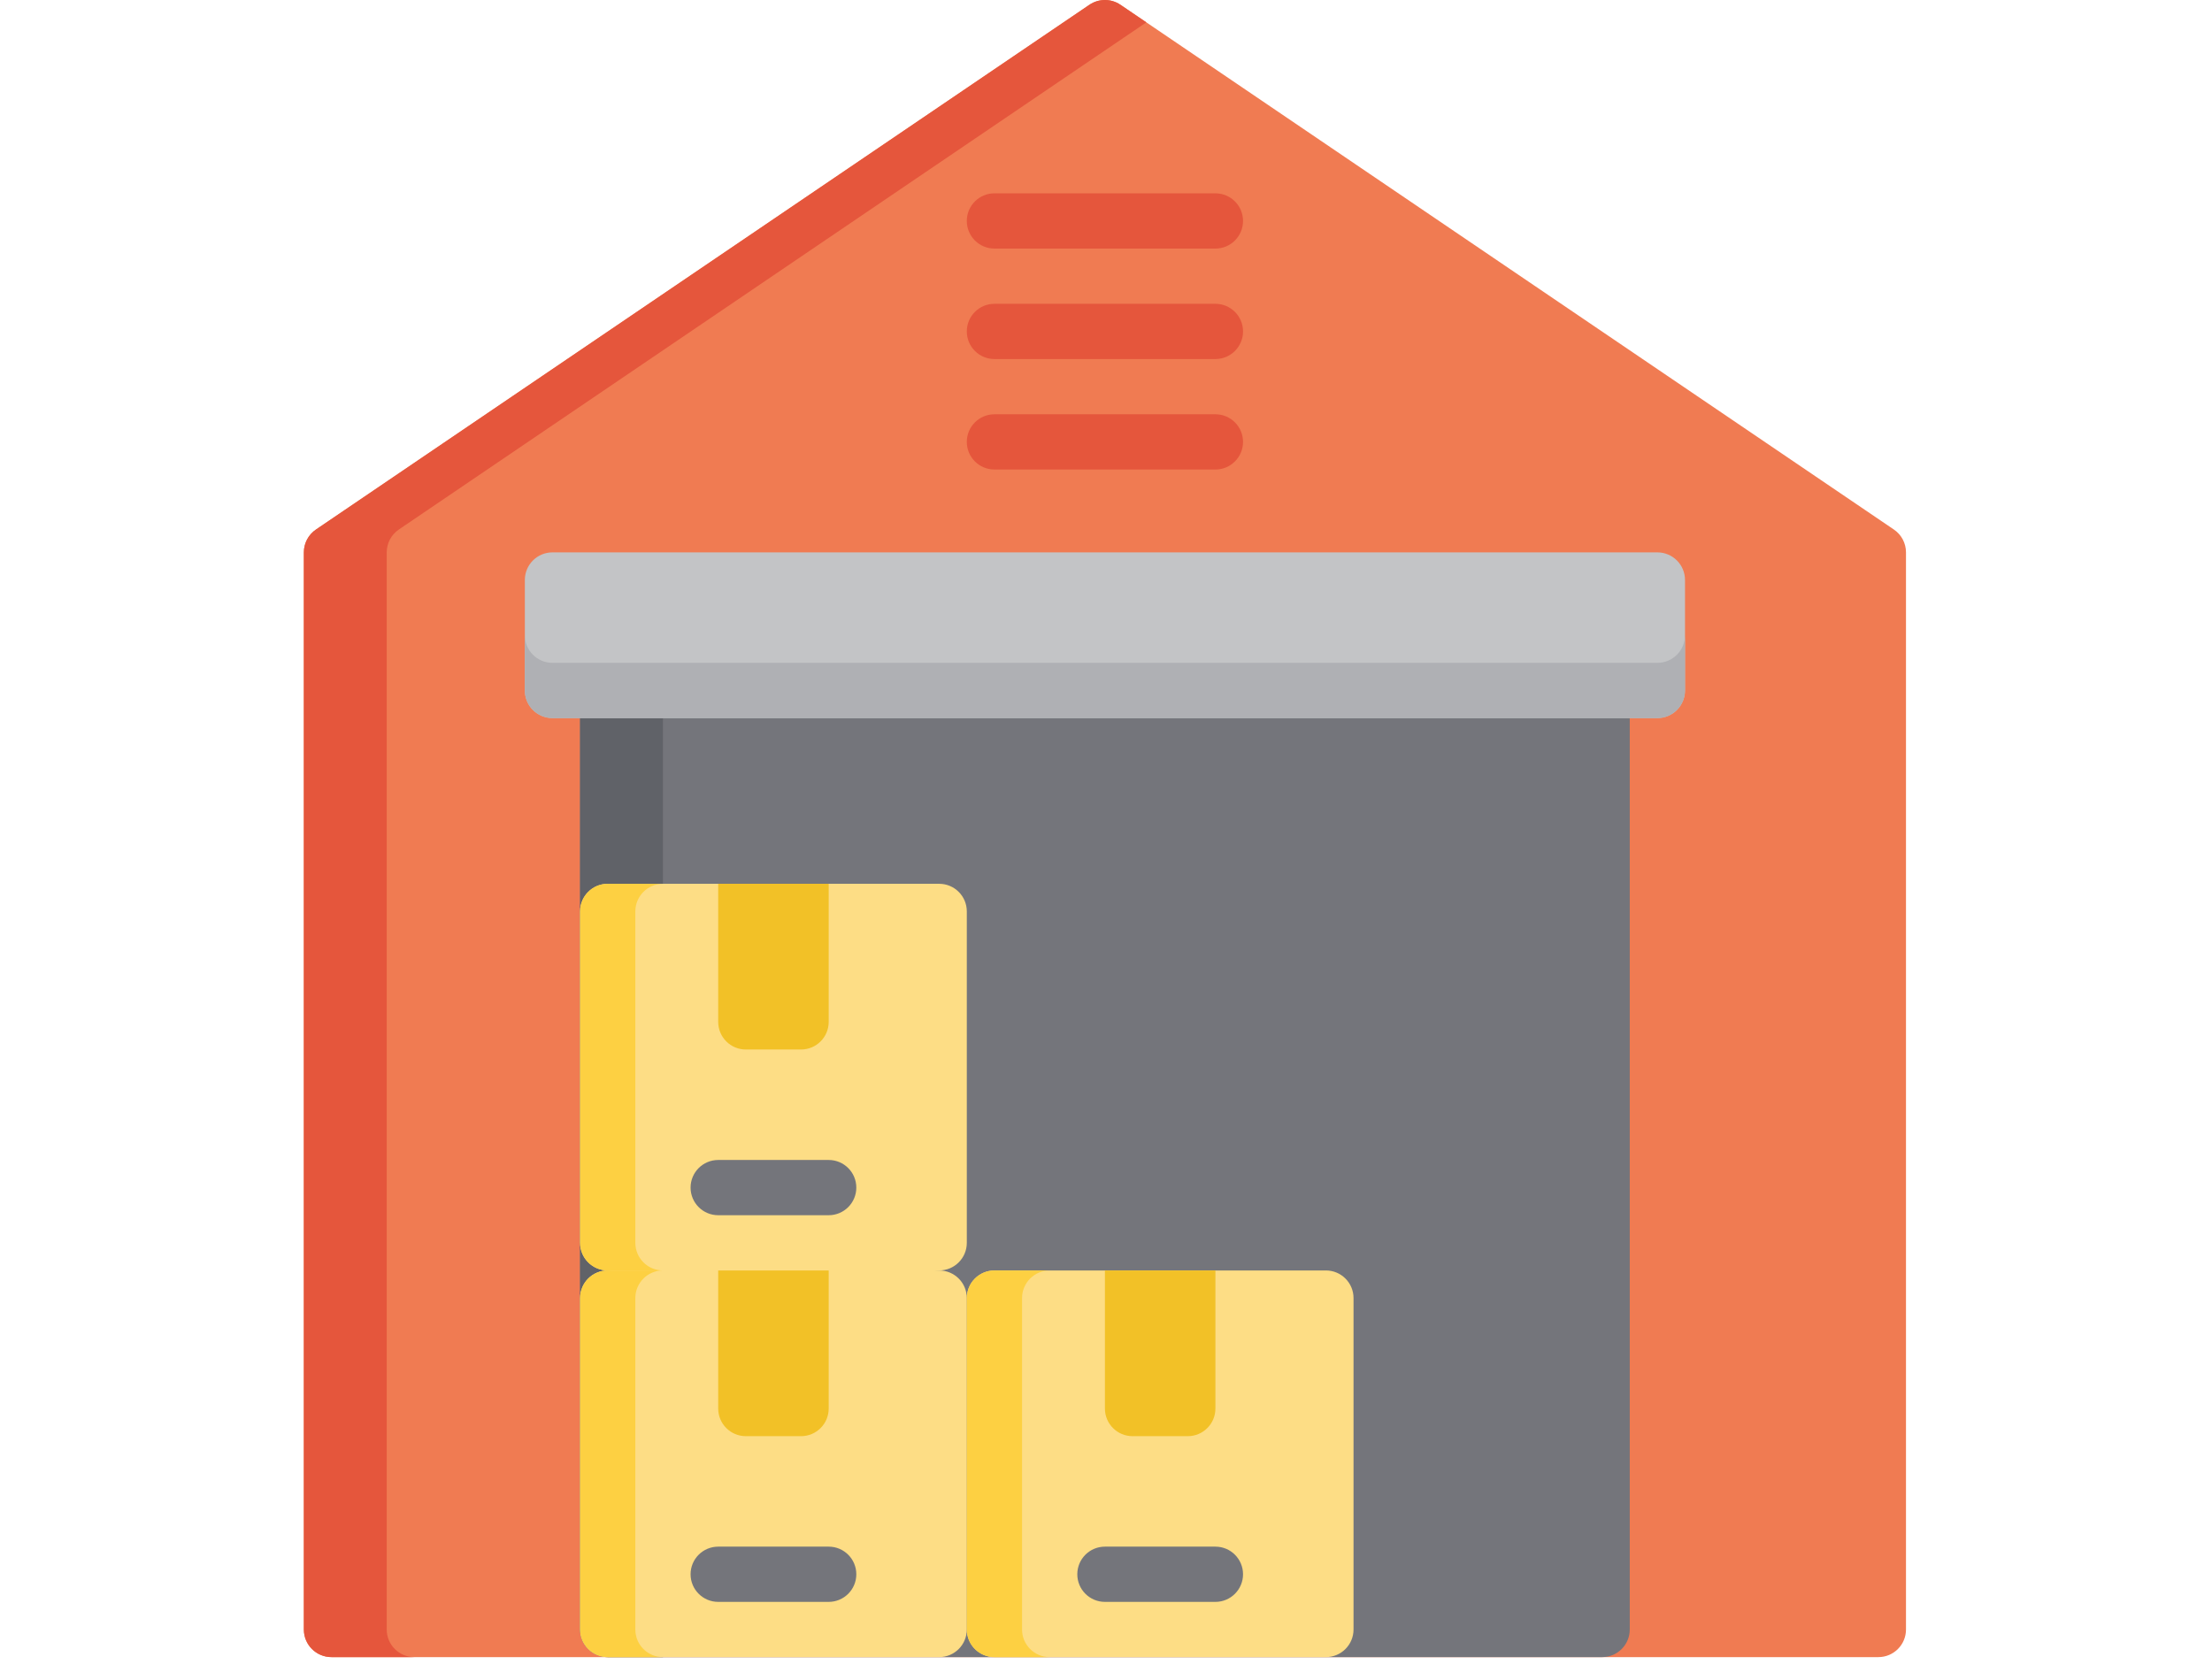 <?xml version="1.0" standalone="no"?>
<!DOCTYPE svg PUBLIC "-//W3C//DTD SVG 1.0//EN" "http://www.w3.org/TR/2001/REC-SVG-20010904/DTD/svg10.dtd">
<svg xmlns="http://www.w3.org/2000/svg" xmlns:xlink="http://www.w3.org/1999/xlink" id="body_1" width="41" height="31">

<g transform="matrix(0.04 0 0 0.04 0 0)">
	<g transform="matrix(1.5 0 0 1.5 128 -0)">
	</g>
    <path transform="matrix(1.5 0 0 1.5 128 -0)"  d="M499.725 163.607L260.792 1.473C 257.899 -0.49 254.102 -0.491 251.209 1.473L251.209 1.473L12.275 163.607C 9.935 165.194 8.533 167.838 8.533 170.667L8.533 170.667L8.533 503.467C 8.533 508.18 12.354 512 17.066 512L17.066 512L494.933 512C 499.646 512 503.466 508.179 503.466 503.467L503.466 503.467L503.466 170.667C 503.467 167.838 502.066 165.194 499.725 163.607z" stroke="none" fill="#F07B52" fill-rule="nonzero" />
	<g transform="matrix(1.5 0 0 1.5 128 -0)">
	</g>
    <path transform="matrix(1.5 0 0 1.5 128 -0)"  d="M34.134 503.467L34.134 170.667C 34.134 167.838 35.536 165.194 37.876 163.606L37.876 163.606L268.8 6.907L260.791 1.472C 257.898 -0.491 254.101 -0.492 251.208 1.472L251.208 1.472L12.275 163.606C 9.935 165.194 8.533 167.839 8.533 170.667L8.533 170.667L8.533 503.467C 8.533 508.18 12.354 512 17.066 512L17.066 512L42.666 512C 37.954 512 34.134 508.181 34.134 503.467z" stroke="none" fill="#E5563C" fill-rule="nonzero" />
	<g transform="matrix(1.5 0 0 1.5 128 -0)">
	</g>
    <path transform="matrix(1.5 0 0 1.5 128 -0)"  d="M409.6 204.8L102.4 204.8C 97.687 204.8 93.867 208.621 93.867 213.333L93.867 213.333L93.867 503.466C 93.867 508.179 97.688 511.999 102.4 511.999L102.4 511.999L409.6 511.999C 414.313 511.999 418.133 508.178 418.133 503.466L418.133 503.466L418.133 213.334C 418.134 208.621 414.313 204.8 409.6 204.8z" stroke="none" fill="#74757B" fill-rule="nonzero" />
	<g transform="matrix(1.5 0 0 1.5 128 -0)">
	</g>
    <path transform="matrix(1.5 0 0 1.5 128 -0)"  d="M102.4 204.8C 97.687 204.8 93.867 208.621 93.867 213.333L93.867 213.333L93.867 503.466C 93.867 508.179 97.688 511.999 102.4 511.999L102.4 511.999L119.467 511.999L119.467 204.8L102.4 204.8z" stroke="none" fill="#606268" fill-rule="nonzero" />
	<g transform="matrix(1.5 0 0 1.5 128 -0)">
	</g>
    <path transform="matrix(1.5 0 0 1.5 128 -0)"  d="M426.667 170.667L85.334 170.667C 80.621 170.667 76.801 174.488 76.801 179.2L76.801 179.2L76.801 213.333C 76.801 218.046 80.622 221.866 85.334 221.866L85.334 221.866L426.667 221.866C 431.38 221.866 435.2 218.045 435.2 213.333L435.2 213.333L435.2 179.2C 435.2 174.488 431.379 170.667 426.667 170.667z" stroke="none" fill="#C3C4C6" fill-rule="nonzero" />
	<g transform="matrix(1.5 0 0 1.5 128 -0)">
	</g>
    <path transform="matrix(1.5 0 0 1.5 128 -0)"  d="M426.667 204.8L85.334 204.8C 80.621 204.8 76.801 200.979 76.801 196.267L76.801 196.267L76.801 213.334C 76.801 218.047 80.622 221.867 85.334 221.867L85.334 221.867L426.667 221.867C 431.38 221.867 435.2 218.046 435.2 213.334L435.2 213.334L435.2 196.267C 435.2 200.981 431.379 204.8 426.667 204.8z" stroke="none" fill="#AFB0B4" fill-rule="nonzero" />
	<g transform="matrix(1.5 0 0 1.5 128 -0)">
	</g>
    <path transform="matrix(1.5 0 0 1.5 128 -0)"  d="M290.134 76.8L221.867 76.8C 217.154 76.8 213.334 72.979 213.334 68.267C 213.334 63.554 217.155 59.734 221.867 59.734L221.867 59.734L290.134 59.734C 294.847 59.734 298.667 63.555 298.667 68.267C 298.667 72.98 294.846 76.8 290.134 76.8z" stroke="none" fill="#E5563C" fill-rule="nonzero" />
	<g transform="matrix(1.5 0 0 1.5 128 -0)">
	</g>
    <path transform="matrix(1.5 0 0 1.5 128 -0)"  d="M290.134 110.934L221.867 110.934C 217.154 110.934 213.334 107.113 213.334 102.401C 213.334 97.689 217.155 93.868 221.867 93.868L221.867 93.868L290.134 93.868C 294.847 93.868 298.667 97.689 298.667 102.401C 298.667 107.113 294.846 110.934 290.134 110.934z" stroke="none" fill="#E5563C" fill-rule="nonzero" />
	<g transform="matrix(1.5 0 0 1.5 128 -0)">
	</g>
    <path transform="matrix(1.5 0 0 1.5 128 -0)"  d="M290.134 145.067L221.867 145.067C 217.154 145.067 213.334 141.246 213.334 136.534C 213.334 131.821 217.155 128.001 221.867 128.001L221.867 128.001L290.134 128.001C 294.847 128.001 298.667 131.822 298.667 136.534C 298.667 141.246 294.846 145.067 290.134 145.067z" stroke="none" fill="#E5563C" fill-rule="nonzero" />
	<g transform="matrix(1.5 0 0 1.5 128 -0)">
	</g>
    <path transform="matrix(1.5 0 0 1.5 128 -0)"  d="M204.8 273.067L102.4 273.067C 97.687 273.067 93.867 276.888 93.867 281.6L93.867 281.6L93.867 384C 93.867 388.713 97.688 392.533 102.4 392.533L102.4 392.533L153.6 401.066L204.8 392.533C 209.513 392.533 213.333 388.712 213.333 384L213.333 384L213.333 281.6C 213.334 276.888 209.514 273.067 204.8 273.067z" stroke="none" fill="#FDDD85" fill-rule="nonzero" />
	<g transform="matrix(1.5 0 0 1.5 128 -0)">
	</g>
    <path transform="matrix(1.5 0 0 1.5 128 -0)"  d="M204.8 392.534L102.4 392.534C 97.687 392.534 93.867 396.355 93.867 401.067L93.867 401.067L93.867 503.467C 93.867 508.18 97.688 512 102.4 512L102.4 512L204.8 512C 209.513 512 213.333 508.179 213.333 503.467L213.333 503.467L213.333 401.067C 213.334 396.355 209.514 392.534 204.8 392.534z" stroke="none" fill="#FDDD85" fill-rule="nonzero" />
	<g transform="matrix(1.5 0 0 1.5 128 -0)">
	</g>
    <path transform="matrix(1.5 0 0 1.5 128 -0)"  d="M110.934 503.467L110.934 401.067C 110.934 396.354 114.755 392.534 119.467 392.534L119.467 392.534L102.4 392.534C 97.687 392.534 93.867 396.355 93.867 401.067L93.867 401.067L93.867 503.467C 93.867 508.18 97.688 512 102.4 512L102.4 512L119.467 512C 114.754 512 110.934 508.181 110.934 503.467z" stroke="none" fill="#FDD042" fill-rule="nonzero" />
	<g transform="matrix(1.5 0 0 1.5 128 -0)">
	</g>
    <path transform="matrix(1.5 0 0 1.5 128 -0)"  d="M170.667 392.534L136.534 392.534L136.534 435.2C 136.534 439.913 140.355 443.733 145.067 443.733L145.067 443.733L162.134 443.733C 166.847 443.733 170.667 439.912 170.667 435.2L170.667 435.2L170.667 392.534L170.667 392.534z" stroke="none" fill="#F2C127" fill-rule="nonzero" />
	<g transform="matrix(1.5 0 0 1.5 128 -0)">
	</g>
    <path transform="matrix(1.5 0 0 1.5 128 -0)"  d="M170.667 494.934L136.534 494.934C 131.821 494.934 128.001 491.113 128.001 486.401C 128.001 481.689 131.822 477.868 136.534 477.868L136.534 477.868L170.667 477.868C 175.38 477.868 179.2 481.689 179.2 486.401C 179.2 491.113 175.38 494.934 170.667 494.934z" stroke="none" fill="#74757B" fill-rule="nonzero" />
	<g transform="matrix(1.5 0 0 1.5 128 -0)">
	</g>
    <path transform="matrix(1.5 0 0 1.5 128 -0)"  d="M110.934 384L110.934 281.6C 110.934 276.887 114.755 273.067 119.467 273.067L119.467 273.067L102.4 273.067C 97.687 273.067 93.867 276.888 93.867 281.6L93.867 281.6L93.867 384C 93.867 388.713 97.688 392.533 102.4 392.533L102.4 392.533L119.467 392.533C 114.754 392.534 110.934 388.714 110.934 384z" stroke="none" fill="#FDD042" fill-rule="nonzero" />
	<g transform="matrix(1.5 0 0 1.5 128 -0)">
	</g>
    <path transform="matrix(1.5 0 0 1.5 128 -0)"  d="M170.667 273.067L136.534 273.067L136.534 315.734C 136.534 320.447 140.355 324.267 145.067 324.267L145.067 324.267L162.134 324.267C 166.847 324.267 170.667 320.446 170.667 315.734L170.667 315.734L170.667 273.067L170.667 273.067z" stroke="none" fill="#F2C127" fill-rule="nonzero" />
	<g transform="matrix(1.5 0 0 1.5 128 -0)">
	</g>
    <path transform="matrix(1.5 0 0 1.5 128 -0)"  d="M170.667 375.467L136.534 375.467C 131.821 375.467 128.001 371.646 128.001 366.934C 128.001 362.222 131.822 358.401 136.534 358.401L136.534 358.401L170.667 358.401C 175.38 358.401 179.2 362.222 179.2 366.934C 179.2 371.646 175.38 375.467 170.667 375.467z" stroke="none" fill="#74757B" fill-rule="nonzero" />
	<g transform="matrix(1.5 0 0 1.5 128 -0)">
	</g>
    <path transform="matrix(1.5 0 0 1.5 128 -0)"  d="M324.267 392.534L221.867 392.534C 217.154 392.534 213.334 396.355 213.334 401.067L213.334 401.067L213.334 503.467C 213.334 508.18 217.155 512 221.867 512L221.867 512L324.267 512C 328.98 512 332.8 508.179 332.8 503.467L332.8 503.467L332.8 401.067C 332.8 396.355 328.98 392.534 324.267 392.534z" stroke="none" fill="#FDDD85" fill-rule="nonzero" />
	<g transform="matrix(1.5 0 0 1.5 128 -0)">
	</g>
    <path transform="matrix(1.5 0 0 1.5 128 -0)"  d="M230.4 503.467L230.4 401.067C 230.4 396.354 234.221 392.534 238.933 392.534L238.933 392.534L221.866 392.534C 217.153 392.534 213.333 396.355 213.333 401.067L213.333 401.067L213.333 503.467C 213.333 508.18 217.154 512 221.866 512L221.866 512L238.933 512C 234.221 512 230.4 508.181 230.4 503.467z" stroke="none" fill="#FDD042" fill-rule="nonzero" />
	<g transform="matrix(1.5 0 0 1.5 128 -0)">
	</g>
    <path transform="matrix(1.5 0 0 1.5 128 -0)"  d="M290.134 392.534L256 392.534L256 435.2C 256 439.913 259.821 443.733 264.533 443.733L264.533 443.733L281.6 443.733C 286.313 443.733 290.133 439.912 290.133 435.2L290.133 435.2L290.133 392.534L290.134 392.534z" stroke="none" fill="#F2C127" fill-rule="nonzero" />
	<g transform="matrix(1.5 0 0 1.5 128 -0)">
	</g>
    <path transform="matrix(1.5 0 0 1.5 128 -0)"  d="M290.134 494.934L256 494.934C 251.287 494.934 247.467 491.113 247.467 486.401C 247.467 481.689 251.288 477.868 256 477.868L256 477.868L290.133 477.868C 294.846 477.868 298.666 481.689 298.666 486.401C 298.666 491.113 294.846 494.934 290.134 494.934z" stroke="none" fill="#74757B" fill-rule="nonzero" />
</g>
</svg>